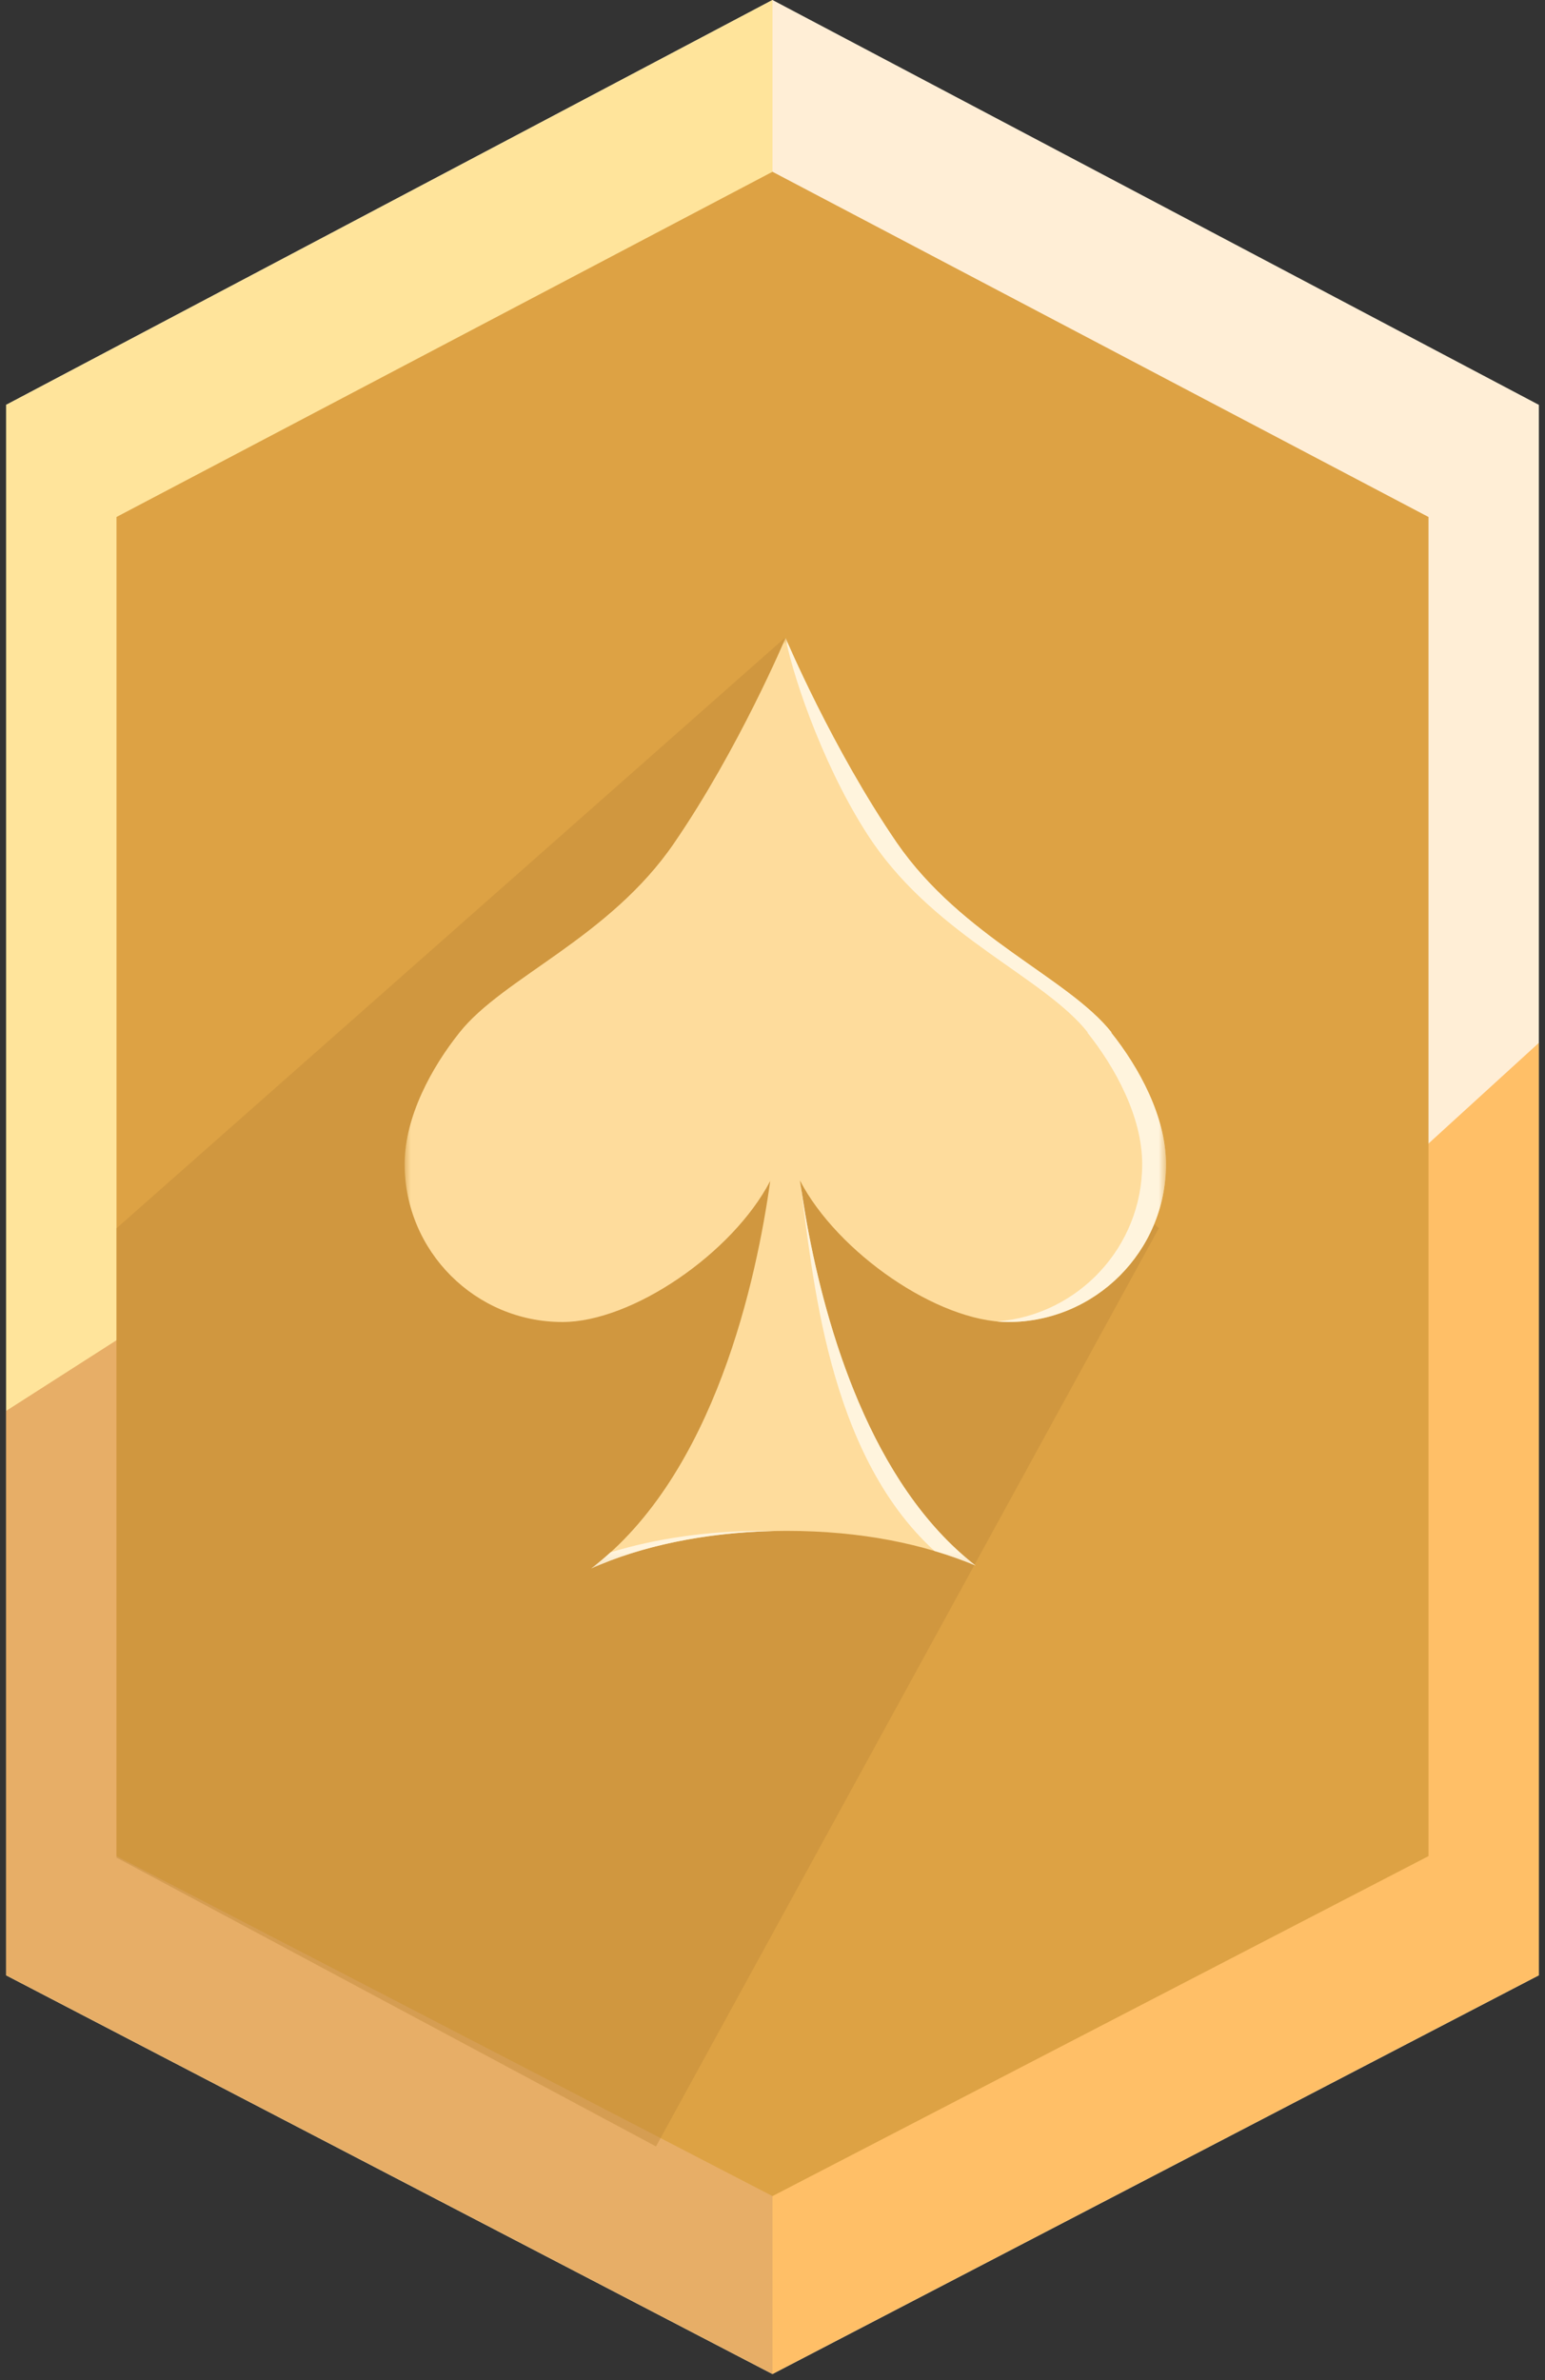 <svg width="126" height="194" viewBox="0 0 126 194" fill="none" xmlns="http://www.w3.org/2000/svg">
<rect x="0" y="0" width="126" height="194" fill="#333333" stroke="none"/>
<g clip-path="url(#clip0_5369_1060)">
<path d="M0.5 33L63 0L125.5 33V161L63 193.5L0.5 161V33Z" fill="#FFEED6"/>
<path d="M0.5 33L63 0V55.5V86.5V193.5L0.5 161V33Z" fill="#FFE49B"/>
<path d="M0.5 115L63 75V161V172.5V193.5L0.5 161V115Z" fill="#E7AE67"/>
<path d="M63 183.5V142L125.5 85V161L63 193.5V188V183.5Z" fill="#FFBF67"/>
<path d="M9.5 42.139L63 14L116.5 42.139V151.287L63 179L9.5 151.287V42.139Z" fill="#DDA244"/>
<path opacity="0.46" d="M9.5 100.118L64 52L73.5 79L94.5 100.118L53.5 174.953L9.5 151.412V100.118Z" fill="#BF8A3A"/>
<mask id="mask0_5369_1060" style="mask-type:luminance" maskUnits="userSpaceOnUse" x="33" y="52" width="63" height="76">
<path d="M95.09 52H33V127.846H95.09V52Z" fill="white"/>
</mask>
<g mask="url(#mask0_5369_1060)">
<path d="M90.652 84.154C87.102 79.675 78.468 76.408 73.143 68.702C67.858 60.996 64.065 52 64.065 52C64.065 52 60.273 60.996 54.988 68.702C49.703 76.448 41.029 79.675 37.478 84.154C35.219 86.978 33 91.012 33 94.885C33 101.985 38.769 107.755 45.87 107.755C51.558 107.755 59.748 102.147 62.815 96.257C61.725 104.083 58.336 120.18 48.21 127.845C52.406 125.949 58.014 124.779 64.146 124.779C70.278 124.779 75.402 125.869 79.557 127.603C69.633 119.898 66.324 103.962 65.235 96.216C68.301 102.106 76.491 107.755 82.22 107.755C89.321 107.755 95.09 101.985 95.09 94.885C95.09 91.012 92.871 86.978 90.612 84.154H90.652Z" fill="#FEDC9C"/>
<path d="M62.206 124.779C62.539 124.779 62.87 124.783 63.197 124.789C57.436 124.903 52.188 126.048 48.21 127.846C48.758 127.431 49.285 126.989 49.794 126.528C53.402 125.423 57.66 124.779 62.206 124.779Z" fill="#FFF4DD"/>
<path d="M65.258 96.384C65.5 97.839 65.602 98.63 65.823 99.831C67.36 108.186 70.997 120.957 79.558 127.604C78.504 127.164 77.388 126.765 76.21 126.416C67.375 118.359 66.294 103.751 65.258 96.384Z" fill="#FFF4DD"/>
<path d="M64.065 52C64.077 52.028 67.866 61.009 73.143 68.702C78.468 76.408 87.102 79.675 90.652 84.154H90.612C92.871 86.978 95.09 91.012 95.09 94.885C95.09 101.985 89.321 107.755 82.22 107.755C81.931 107.755 81.635 107.739 81.335 107.711C87.943 107.173 93.15 101.63 93.15 94.885C93.15 91.012 90.93 86.978 88.671 84.154H88.712C85.162 79.675 76.528 76.408 71.202 68.702C67.509 63.317 64.773 55.638 64.065 52Z" fill="#FFF4DD"/>
</g>
</g>
<defs>
<clipPath id="clip0_5369_1060">
<rect width="125" height="194" fill="white" transform="translate(0.5)"/>
</clipPath>
</defs>
</svg>
